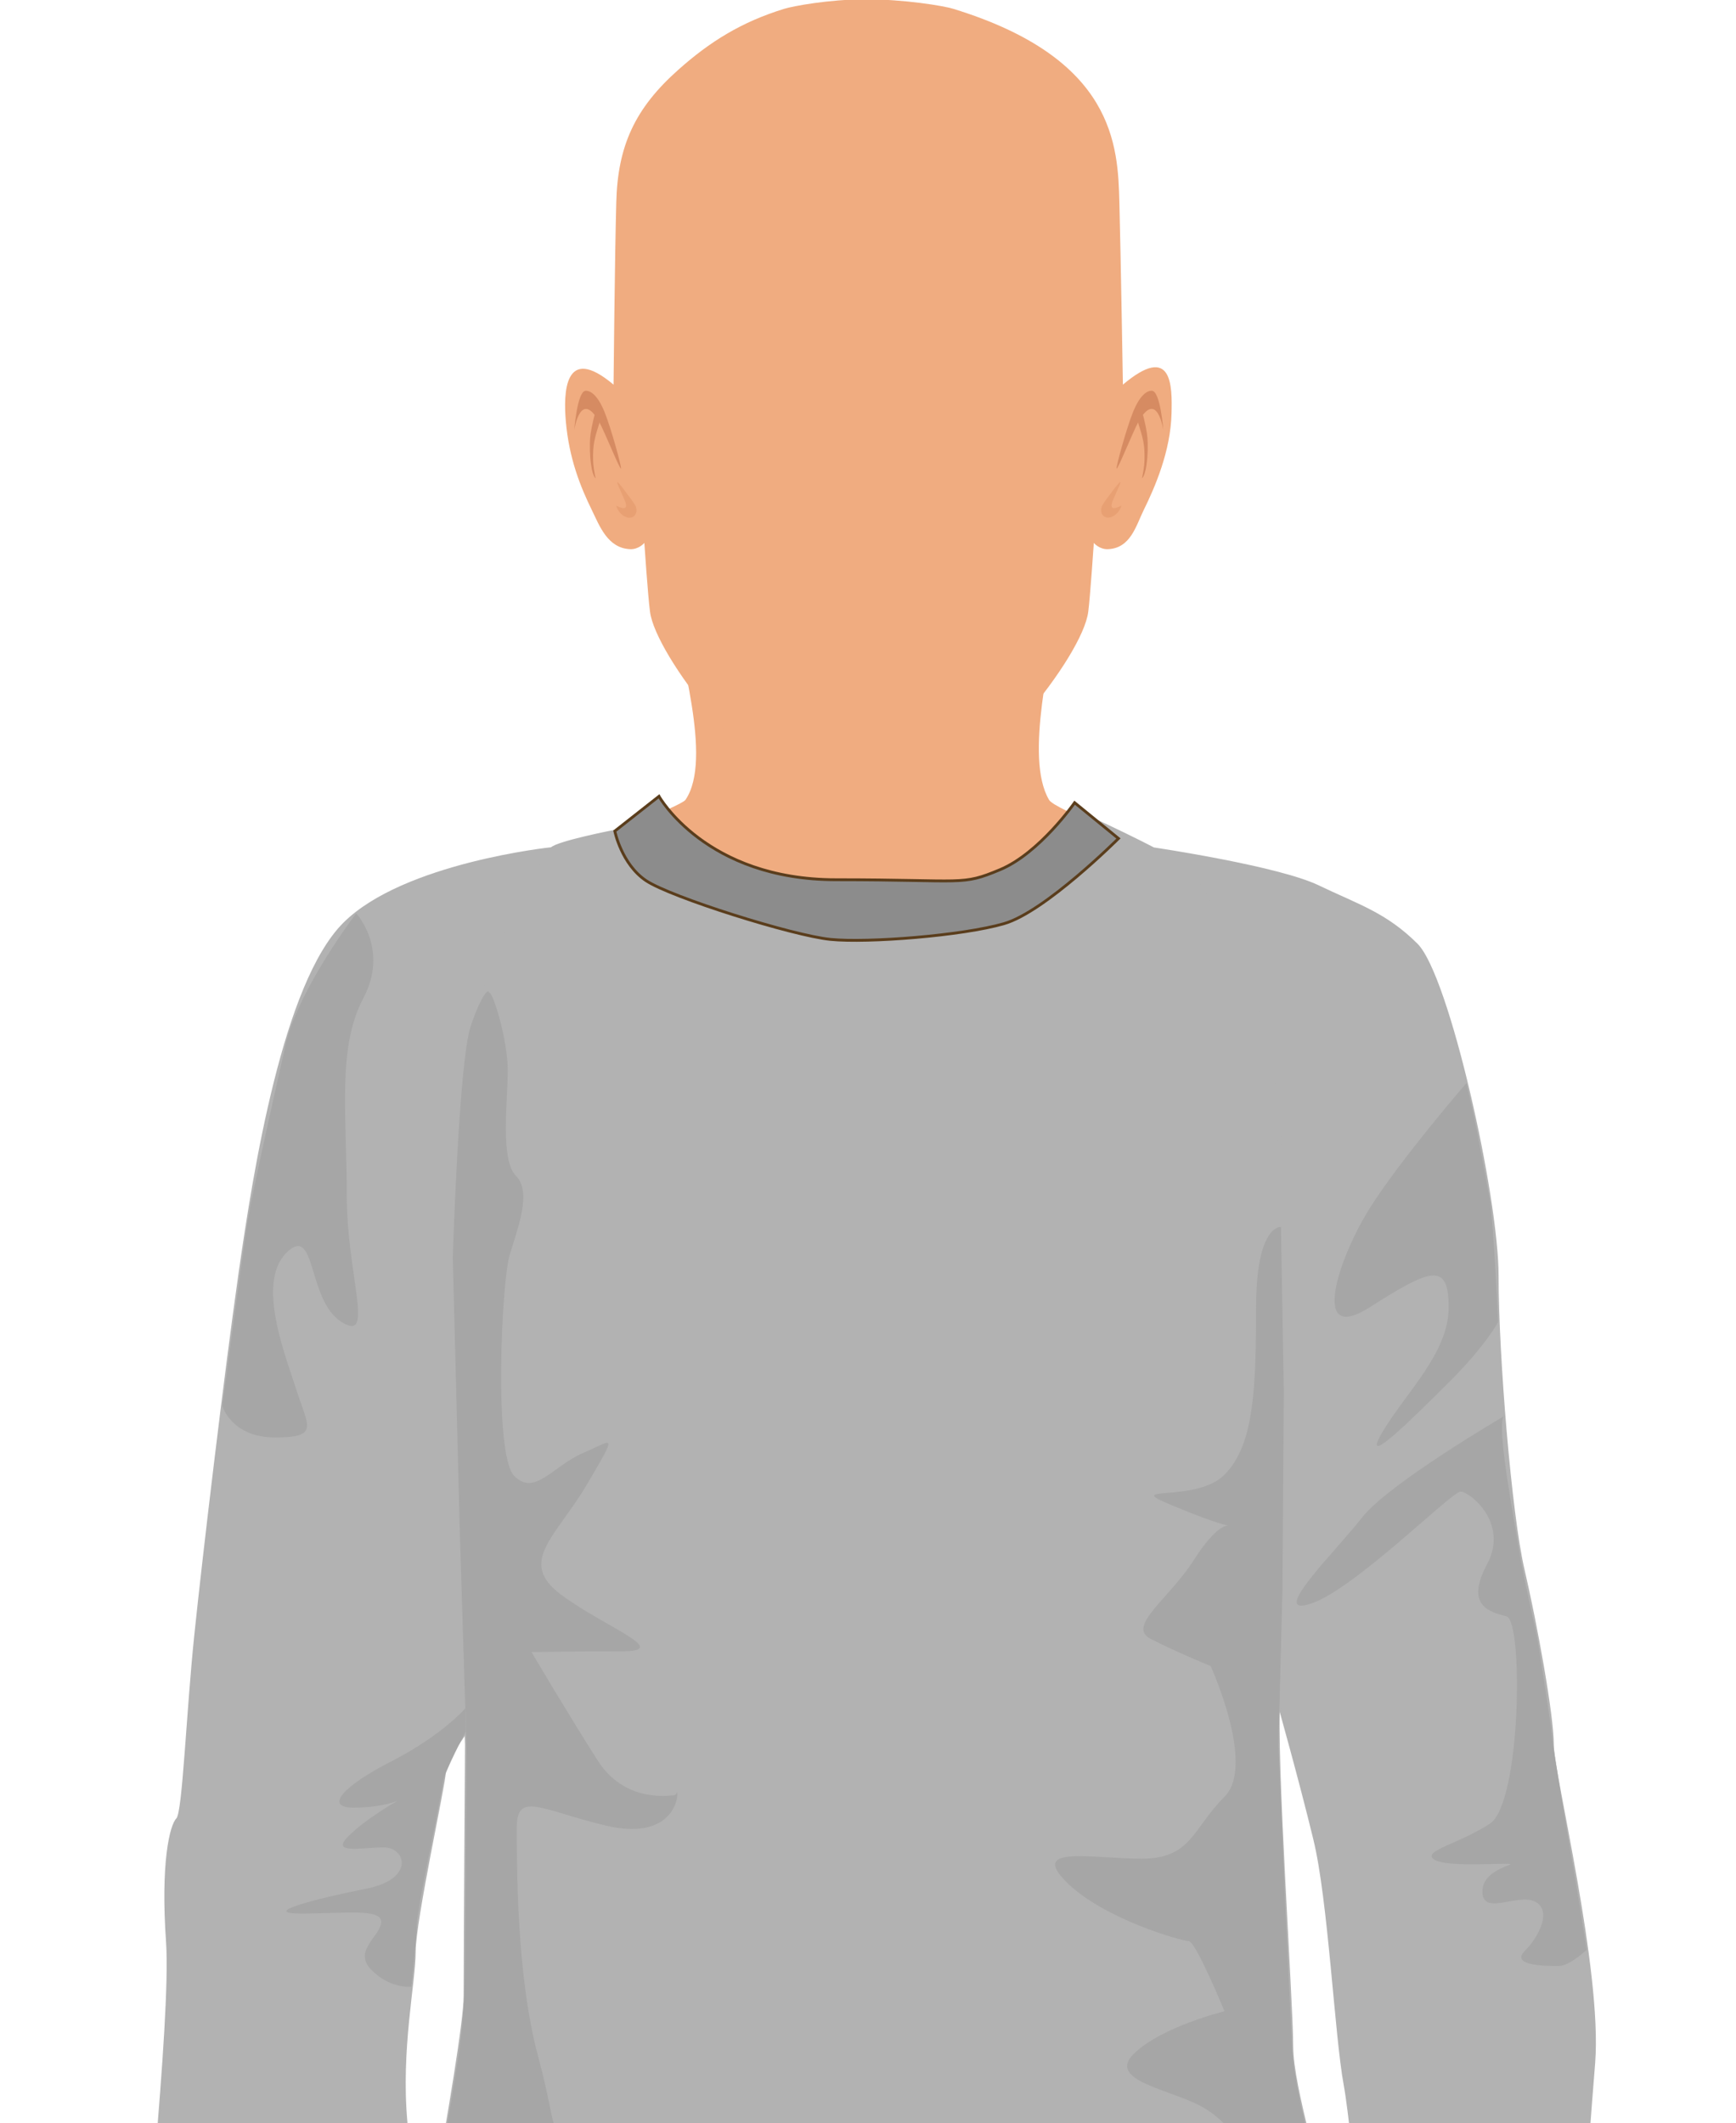 <?xml version="1.0" encoding="utf-8"?>
<!-- Generator: Adobe Illustrator 23.0.6, SVG Export Plug-In . SVG Version: 6.00 Build 0)  -->
<svg version="1.1" id="Capa_1" xmlns="http://www.w3.org/2000/svg" xmlns:xlink="http://www.w3.org/1999/xlink" x="0px" y="0px"
	 viewBox="0 0 152.79 186.83" style="enable-background:new 0 0 152.79 186.83;" xml:space="preserve">
<style type="text/css">
	.st0{fill:#F0AC80;}
	.st1{fill-rule:evenodd;clip-rule:evenodd;fill:#D68B62;}
	.st2{fill-rule:evenodd;clip-rule:evenodd;fill:#E8A073;}
	.st3{fill:#BFE9FF;}
	.st4{fill:#A8E1FF;}
	.st5{fill:#A3DEFF;}
	.st6{fill:#B0E3FF;}
	.st7{fill:#FF5955;}
	.st8{fill:#FF0000;}
	.st9{fill:#3A8A00;}
	.st10{fill:#417400;}
	.st11{fill:#4D4D4D;}
	.st12{fill:#333333;}
	.st13{fill:#1B1464;}
	.st14{fill:#271D91;}
	.st15{fill:#B2B2B2;stroke:#B2B2B2;stroke-width:0.25;}
	.st16{fill:#8C8C8C;stroke:#5A3D1C;stroke-width:0.25;}
	.st17{fill:#A6A6A6;}
	.st18{fill:#FFFFFF;stroke:#B2B2B2;stroke-width:0.25;}
	.st19{fill:#EBEBEB;}
	.st20{stroke:#000000;stroke-width:0.25;}
	.st21{fill:#8C8C8C;stroke:#003642;stroke-width:0.25;}
	.st22{fill:#7A7A7A;}
	.st23{fill:#666666;stroke:#666666;stroke-width:0.25;}
	.st24{fill:#141414;}
	.st25{fill:#FFFFFF;stroke:#B2B2B2;}
	.st26{fill:#EDEDED;}
	.st27{fill:#694721;}
	.st28{fill:#5A3D1C;}
	.st29{fill:#006631;}
	.st30{fill:#00592B;}
	.st31{fill:#035B73;stroke:#003642;stroke-width:0.25;}
	.st32{fill:#02495C;stroke:#003642;stroke-width:0.25;}
	.st33{fill:#02495C;}
	.st34{fill:#820000;stroke:#730000;}
	.st35{fill:#5C0000;stroke:#5A3D1C;stroke-width:0.25;}
	.st36{fill:#780000;}
	.st37{fill:#006B33;stroke:#003642;stroke-width:0.25;}
	.st38{fill:#00592B;stroke:#003642;stroke-width:0.25;}
	.st39{fill:#DB8C3D;stroke:#003642;stroke-width:0.25;}
	.st40{fill:#C2803D;}
	.st41{fill:#DB6D00;stroke:#003642;stroke-width:0.25;}
	.st42{fill:#3F3F3F;stroke:#3F3F3F;stroke-width:0.25;}
	.st43{stroke:#3F3F3F;stroke-width:0.25;}
	.st44{fill:#262626;}
	.st45{fill:#5A3D1C;stroke:#003642;stroke-width:0.25;}
	.st46{fill:#52361A;}
	.st47{fill:#422C15;stroke:#003642;stroke-width:0.25;}
	.st48{fill:#FFFFFF;stroke:#E8E8E8;}
	.st49{fill:#E3E3E3;}
	.st50{fill:#B2B2B2;}
	.st51{fill:#FFBF00;}
	.st52{fill:#F5B700;}
	.st53{fill:#EBAF00;stroke:#D19D00;stroke-width:0.25;}
	.st54{fill:#D010B1;}
	.st55{fill:#A60D8C;}
	.st56{fill:#00A33D;}
	.st57{fill:#008033;}
	.st58{fill:#00D4FF;}
	.st59{fill:#00ABFF;}
	.st60{fill:#0A0A0A;stroke:#000000;}
	.st61{fill:#666666;stroke:#000000;stroke-width:0.25;}
	.st62{stroke:#000000;}
	.st63{fill:#00B800;}
	.st64{fill:#009C00;}
	.st65{fill:#3F3F3F;}
	.st66{fill:#73A334;stroke:#8CC63F;stroke-width:0.1;}
	.st67{fill:#8CC63F;stroke:#8CC63F;stroke-width:0.1;}
	.st68{fill:#545454;}
	.st69{fill:#7558A4;}
	.st70{fill:#7536D1;}
	.st71{fill:#E2BB95;stroke:#D5AF8C;}
	.st72{fill:#D5AF8C;}
	.st73{fill:#E2BB95;stroke:#D5AF8C;stroke-width:0.5;}
	.st74{fill:#9E2231;}
	.st75{fill:#B72837;}
	.st76{fill:#FFE085;}
	.st77{fill:#EBCE7A;}
	.st78{fill:url(#SVGID_1_);}
	.st79{fill:url(#SVGID_2_);}
	.st80{fill:url(#SVGID_3_);}
	.st81{fill:#D00204;}
	.st82{fill:#D10507;}
	.st83{fill:#D3090B;}
	.st84{fill:#D40C0E;}
	.st85{fill:#D51012;}
	.st86{fill:#D71315;}
	.st87{fill:#D81718;}
	.st88{fill:#D91A1C;}
	.st89{fill:#DB1E1F;}
	.st90{fill:#DC2122;}
	.st91{fill:#DD2526;}
	.st92{fill:#DF2829;}
	.st93{fill:#E02C2D;}
	.st94{fill:#E22F30;}
	.st95{fill:#E33333;}
	.st96{fill:#E43637;}
	.st97{fill:#E63A3A;}
	.st98{fill:#E73D3E;}
	.st99{fill:#E84141;}
	.st100{fill:#EA4444;}
	.st101{fill:#EB4848;}
	.st102{fill:#EC4B4B;}
	.st103{fill:#EE4F4E;}
	.st104{fill:#EF5252;}
	.st105{fill:#F05655;}
	.st106{fill:#F25A59;}
	.st107{fill:#F35D5C;}
	.st108{fill:#047A04;}
	.st109{fill:#57B328;}
	.st110{fill:#507F29;}
	.st111{fill:#DDBB06;}
	.st112{fill:#A80000;}
	.st113{fill:#9E0000;}
	.st114{fill:#8F0000;stroke:#610000;stroke-width:0.25;}
	.st115{fill:#5A3D1C;stroke:#805426;}
	.st116{fill:#63421F;}
	.st117{fill:#5A3D1C;stroke:#6B4620;}
	.st118{fill:url(#SVGID_4_);}
	.st119{fill:#171717;stroke:#000000;}
	.st120{fill:#212121;}
	.st121{fill:url(#SVGID_5_);}
	.st122{fill:#3F3F3F;stroke:#3F3F3F;}
	.st123{fill:#8C8C8C;stroke:#3F3F3F;}
	.st124{fill:#808080;}
	.st125{fill:url(#SVGID_6_);}
	.st126{fill:none;}
	.st127{fill:#D4D4D4;}
	.st128{fill:#D4D4D4;stroke:#B8B8B8;stroke-width:0.5;}
	.st129{fill:#D4D4D4;stroke:#B8B8B8;stroke-width:0.2;}
	.st130{fill:#C7C7C7;}
	.st131{fill:#DBF8FF;stroke:#7DBDCC;stroke-width:0.25;}
	.st132{fill:#C2F3FF;}
	.st133{fill:#F2F2F2;}
	.st134{fill:url(#SVGID_7_);stroke:#000000;}
	.st135{fill:#42210B;stroke:#000000;}
	.st136{fill:#C69C6D;stroke:#000000;}
	.st137{fill:#93278F;stroke:#000000;}
	.st138{fill:#589F3E;}
	.st139{fill:#4D8F39;}
	.st140{fill:#963528;}
	.st141{fill:#AC3A2D;}
	.st142{fill:#211915;}
	.st143{fill:#444242;}
	.st144{fill:#1A1A1A;}
	.st145{fill:#FFFFFF;}
	.st146{fill:#2E2E2E;}
	.st147{fill:#363636;}
	.st148{fill:#666666;}
	.st149{fill:#C69C6D;}
	.st150{fill:#B38D62;}
	.st151{fill:#A67C52;}
	.st152{fill:#8C6239;}
	.st153{fill:#9E10D2;}
	.st154{fill:#8210D2;}
	.st155{fill:#6B6B6B;}
	.st156{fill:#008C08;}
	.st157{fill:#00A308;}
	.st158{fill:#EC2024;}
	.st159{fill:#E31E26;}
	.st160{fill:#BED63A;}
	.st161{fill:#EC1C24;}
	.st162{fill:#00ADEE;}
	.st163{fill:#2E3191;}
</style>
<g>
	<g>
		<path class="st0" d="M104.42,76.05c-3.81-1.97-11.58-4.78-12.09-5.66c-2.22-3.76,0.32-13,0.72-17h-1.01H60.29h-1.01
			c0.4,4,3.51,13.39,1.05,17c-0.39,0.58-8.63,3.65-12.42,5.66c-3.14,1.66-11.71,6.88-12.87,7.31c0.3,0.39,4.09,11.7,8.1,17.76
			c1.84,2.78,2.7,5.47,5.05,7.78c2.43,2.38,5.21,4.34,8.26,5.68c3.67,1.61,7.6,2.4,11.55,2.64c2.7,0.17,5.44,0.14,8.16-0.08
			c2.72,0.23,5.46,0.25,8.16,0.08c3.95-0.25,7.88-1.03,11.55-2.64c3.05-1.34,5.83-3.3,8.26-5.68c2.36-2.31,3.12-5,4.97-7.78
			c4.01-6.06,8.39-17.43,8.69-17.82C116.61,82.91,107.4,77.6,104.42,76.05z"/>
		<g>
			<path class="st0" d="M125.32,95.4c-0.11-0.09-6.89-2.91-7-3c-4.13-3.44,1.37-8.53-2.5-9.97c-4.08-1.52-21.55,3.81-37.23,3.82
				c-0.04,0-1.38,0.03-2.27,0.05c-0.89-0.02-2.23-0.05-2.27-0.05c-15.69-0.01-27.57-9.43-27.57-9.43s-8.39,4.41-12.48,5.94
				C30.15,84.19,130.54,102.19,125.32,95.4z"/>
		</g>
		<path class="st0" d="M98.83,33.85c0,0-0.19-11.41-0.31-16.03c-0.13-4.99-0.38-12.68-14.64-17.05c-0.8-0.25-4.33-0.84-7.76-0.83
			c-3.21,0.01-6.33,0.6-7.08,0.83c-3.78,1.16-6.57,2.9-9.35,5.38c-3.8,3.38-5.33,6.68-5.45,11.67C54.11,22.44,54,33.85,54,33.85
			c-4.37-3.68-4.41,0.8-4.2,3.23c0.29,3.3,1.29,5.77,2.3,7.83c0.67,1.37,1.38,3.34,3.37,3.42c0.75,0.03,1.24-0.55,1.24-0.55
			s0.32,4.75,0.5,6.06c0.51,3.9,9.13,14.86,13.98,15.83c1.47,0.29,9.06,0.3,10.43,0.04c4.79-0.93,13.64-11.86,14.16-15.87
			c0.17-1.31,0.49-6.06,0.49-6.06s0.49,0.58,1.24,0.55c1.99-0.08,2.47-2.05,3.14-3.42c1.01-2.05,2.38-5.21,2.46-8.53
			C103.17,33.99,103.2,30.16,98.83,33.85z"/>
		<g>
			<g>
				<path class="st1" d="M54.65,41.24c0.11-0.01-0.87-3.58-1.45-5c-0.63-1.54-1.27-1.87-1.66-1.85c-0.74,0.04-1,3.47-1,3.47
					s0.54-3.68,2.2-0.72C53.2,37.97,54.52,41.25,54.65,41.24z"/>
				<path class="st1" d="M52.05,37.77c0.05-0.24,0.3-1.65,0.5-1.66c0.24-0.01,0.24,1.01,0.19,1.17c-0.16,0.5-0.32,1-0.43,1.54
					c-0.11,0.56-0.12,1.1-0.11,1.68c0.01,0.51,0.12,1.11,0.22,1.6c-0.39-0.38-0.49-1.9-0.5-2.47C51.9,38.64,51.95,38.32,52.05,37.77
					z"/>
				<path class="st2" d="M55.02,44.12c-0.03-0.09-0.56-1.27-0.6-1.36c-0.38-0.87,0.43,0.25,0.51,0.35c0.4,0.56,0.69,0.87,0.97,1.35
					c0.24,0.41,0.12,1.04-0.43,1.1c-0.46,0.05-1.04-0.39-1.23-1.04C54.2,44.43,55.43,45.24,55.02,44.12z"/>
			</g>
			<g>
				<path class="st1" d="M98.28,41.24c-0.11-0.01,0.87-3.58,1.45-5c0.63-1.54,1.27-1.88,1.66-1.85c0.74,0.04,1,3.47,1,3.47
					s-0.54-3.68-2.2-0.73C99.73,37.97,98.41,41.25,98.28,41.24z"/>
				<path class="st1" d="M100.88,37.77c-0.05-0.24-0.3-1.65-0.5-1.66c-0.24-0.01-0.24,1.01-0.19,1.17c0.16,0.5,0.32,1,0.43,1.54
					c0.11,0.56,0.12,1.1,0.11,1.68c-0.01,0.51-0.12,1.11-0.22,1.6c0.39-0.38,0.49-1.9,0.5-2.47
					C101.03,38.64,100.98,38.32,100.88,37.77z"/>
				<path class="st2" d="M97.91,44.12c0.03-0.09,0.56-1.27,0.6-1.36C98.9,41.88,98.08,43,98,43.1c-0.4,0.56-0.69,0.87-0.97,1.35
					c-0.24,0.41-0.12,1.04,0.43,1.1c0.46,0.05,1.04-0.39,1.24-1.04C98.73,44.43,97.5,45.24,97.91,44.12z"/>
			</g>
		</g>
	</g>
	<g>
		<path class="st15" d="M96.57,72.28c0,0,7.39,3.41,8.57,4.58c1.17,1.16,7.42,13.56,7.42,20.83c0,7.27,0.49,12.19,0.49,17.59
			c0,5.42-0.09,29.55-0.49,34.24c-0.4,4.67,1.13,26.62,1.13,30.51c0,3.87,2.8,11.98,2.8,15.12c0,3.15,2.42,14.41,2.42,21.8
			c0,7.38,0,16.59,0,16.59s-31.6-1.21-45.52-1.21c-13.94,0-38.64,2.3-38.64,2.3s-2.65-7.5-0.96-16.96
			c1.69-9.45,7.14-37.65,7.14-42.01c0-4.36,0.12-22.15,0.12-22.15s-1.22-35.97-1.22-42.14s0.37-17.92,2.78-24.59
			c2.43-6.66,5.4-11.56,5.95-12.1c0.54-0.55,5.56-1.53,5.56-1.53s20.72,9.76,29.67,6.38C92.76,76.13,96.57,72.28,96.57,72.28z"/>
		<path class="st15" d="M48.56,74.68c0,0-12.96,1.35-18.25,6.61c-5.29,5.29-7.9,21.72-9.19,30.77c-1.29,9.04-3.16,24.77-3.89,31.8
			c-0.73,7.01-1.04,15.65-1.6,16.23c-0.57,0.56-1.38,3.87-0.89,10.82c0.47,6.94-2.27,31-2.27,35.51c0,4.53,0.66,24.14,0.66,24.14
			l0,0l17.72-0.4c0,0,0.03-3.31,0.43-8.47c0.4-5.16,5.02-28.58,4.45-34.96c-0.58-6.36,0.73-12.26,0.73-15.01
			c0-2.74,2.65-14.78,2.65-15.74s1.94-3.63,1.94-3.63s-0.56-15.81-0.69-19.93c-0.11-4.12-0.48-15.01-0.5-18.65
			c-0.03-3.63,0.46-12.04,0.46-14.61c0-2.58,0.75-6.34,1.07-7.79c0.33-1.46,1.85-6.22,2.13-6.91c0.29-0.69,2.76-6,3.03-6.5
			C46.83,77.42,48.56,74.68,48.56,74.68z"/>
		<path class="st15" d="M101.59,74.71c0,0,10.93,1.62,14.45,3.33c3.5,1.68,5.9,2.38,8.63,5.1c2.76,2.76,7.1,22.14,7.1,29.15
			c0,7.04,1.15,20.99,2.28,25.84c1.13,4.84,2.58,12.83,2.58,15.41c0,2.59,4.27,19.77,3.64,28c-0.66,8.23-1.79,22.61-1.29,30.51
			c0.47,7.91,2.08,16.41-0.98,19.46c-0.86,0.86-15.41,0.64-15.97-1.14c-0.56-1.76-0.17-15.25-0.66-18.55
			c-0.47-3.31-2.17-23.97-2.98-28.33c-0.81-4.37-1.37-16.31-2.68-21.65c-1.29-5.32-3.16-11.94-3.16-11.94s0.47-22.61,0.47-25.58
			c0-2.98-0.41-22.94-0.44-25.19c-0.03-2.25-0.09-4.22-0.76-6.63c-0.67-2.43-2.88-8.47-3.58-9.96c-0.71-1.51-1.62-3.54-2.37-4.61
			C105.14,76.86,101.59,74.71,101.59,74.71z"/>
		<path class="st17" d="M43.07,87.36c0.33,0,1.62,4.17,1.62,6.85c0,2.67-0.69,7.86,0.73,9.28c1.4,1.42,0.16,4.53-0.56,6.95
			c-0.73,2.43-1.41,17.63,0.4,19.45c1.82,1.82,3.38-0.87,6.05-2.02c2.65-1.12,3.15-2.02,0.4,2.68c-2.74,4.69-6.22,6.87-2.34,9.78
			c3.89,2.89,9.85,4.99,5.34,4.99c-4.52,0-7.93,0.07-7.93,0.07s3.4,5.75,5.81,9.52c2.42,3.81,6.38,3.08,6.71,3.08
			c0.31,0,0.31-0.64,0.31,0c0,0.65-0.8,3.96-6.28,2.67c-5.49-1.29-7.84-3.07-7.84,0.08c0,3.14-0.07,12.99,1.86,20.19
			c1.94,7.18,0.66,6.94,3.96,7.5c3.31,0.56-2.25-0.49-5.08,3.47c-2.82,3.94-7.18,8.87-1.69,12.74c5.49,3.89,6.61,3.89,8.14,3.89
			c1.54,0-7.67-0.89-9.27,2.65c-1.62,3.56-1.78,3.07-0.65,6.21c1.12,3.16-7.51,3.56-6.22,5.82c1.29,2.26,6.94,2.11,12.67,2.11
			c5.74,0,1.61,1.52-1.04,2.81c-2.67,1.29,2.75,4.04,3.87,4.04c1.12,0-0.04,1.09-0.04,1.09s-7.38,0.87-11.41,0.87
			c-4.05,0-5.94,0.13-5.94,0.13s-1.4-6.03-1.4-9.2c0-3.14,0.84-8.95,1.52-12.7c0.69-3.75,2.48-13.38,3.02-16.45
			c0.55-3.06,2.45-13.7,2.78-16.61c0.33-2.91,0.36-5.33,0.38-9.09c0.02-3.75,0.11-15.54,0.11-16.34
			c-0.02-0.82-0.59-19.01-0.59-19.01l-0.62-24.19c0,0,0.53-17.33,1.58-20.37c1.05-3.07,1.53-3.07,1.53-3.07L43.07,87.36z"/>
		<path class="st17" d="M112.74,107.97c0,0-2.19-0.23-2.19,7.14c0,7.4-0.24,12.12-2.78,14.67c-2.54,2.54-9.09,0.83-4.73,2.65
			c4.37,1.82,5.09,1.82,5.09,1.82s-0.98-0.24-3.09,3.09c-2.13,3.33-5.87,5.76-3.81,6.86c2.05,1.08,5.32,2.42,5.32,2.42
			s4,8.73,1.22,11.5c-2.79,2.78-2.91,5.45-7.27,5.45c-4.37,0-9.92-1.22-6.65,2.05c3.27,3.27,10.16,5.2,10.77,5.2
			c0.61,0,3.15,6.18,3.15,6.18s-5.56,1.35-8,3.76c-2.42,2.41,3.51,3.14,6.17,4.73c2.67,1.56,5.2,5.07,5.2,11.37
			c0,6.29-0.48,14.16-5.56,16.23c-5.08,2.05-6,2.96-6,2.96s1.77,3.69,6.85,1.87c5.08-1.82,8.83-1.2,8.83-1.2s0.36,7.37-0.72,8.47
			c-1.09,1.08,4.36,2.3,4.36,2.3s0.13-10.25-0.07-12.92c-0.2-2.67-1.43-12.01-1.67-13.63c-0.24-1.63-1.05-8.81-1.58-11.02
			c-0.53-2.24-1.78-7.07-1.89-10.08c-0.11-3.04-0.55-11.5-0.55-11.5l-0.62-14.74l0.35-13.6l0.12-17.51L112.74,107.97z"/>
		<path class="st17" d="M129.06,95.32c0,0-5.76,6.65-8.5,11c-2.75,4.36-5.33,12.12,0,8.72c5.33-3.39,6.94-4.04,6.94,0
			c0,4.03-3.71,7.43-5.82,10.97c-2.09,3.56,2.84-1.37,5.98-4.5c3.15-3.16,4.2-5.18,4.2-5.18s-0.42-8.72-0.71-10.56
			c-0.31-1.83-1.24-6.72-1.42-7.5C129.57,97.48,129.06,95.32,129.06,95.32z"/>
		<path class="st17" d="M132.37,124.63c0,0-10.12,5.91-12.47,8.89c-2.33,3-8.39,8.89-4.51,7.6c3.87-1.29,12.35-9.85,13.16-9.85
			c0.8,0,4.27,2.74,2.34,6.37c-1.95,3.63,0.14,4.2,1.69,4.6c1.52,0.41,1.29,16.47-1.45,18.25c-2.75,1.78-5.74,2.34-5.02,3.07
			c0.73,0.72,4.69,0.46,6.38,0.46c1.71,0-2.02,0.25-2.02,2.44c0,2.18,3.07,0.15,4.6,0.87c1.54,0.73,0.45,3.03-0.87,4.36
			c-1.35,1.33,2.02,1.33,2.98,1.33s2.47-1.43,2.47-1.43s-0.98-6.22-1.29-7.89c-0.31-1.67-1.67-9.81-1.78-11.05
			c-0.12-1.24-1.11-7.54-1.29-8.54c-0.2-0.98-1.23-5.45-1.56-7.51C133.42,134.57,131.63,125.38,132.37,124.63z"/>
		<path class="st17" d="M25.22,91.59c0,0-3.02,13.22-3.43,15.92c-0.43,2.71-2.22,16.21-2.22,16.21s0.77,2.78,4.65,2.78
			c3.87,0,2.91-0.96,1.93-4c-0.96-3.03-3.63-9.56-0.96-12.23c2.67-2.67,1.82,4.13,4.84,6.05c3.03,1.95,0.49-4,0.49-11.14
			c0-7.14-0.85-12.96,1.45-17.32c2.31-4.34-0.62-7.48-0.62-7.48S26.53,86.68,25.22,91.59z"/>
		<path class="st17" d="M40.94,150.35c0,0-1.96,2.31-6.43,4.62c-4.48,2.29-5.94,4.11-3.4,4.11s3.89-0.61,3.89-0.61
			s-2.8,1.56-4.36,3.15c-1.58,1.58,1.2,0.96,3.14,0.96c1.94,0,2.78,2.79-1.58,3.64c-4.34,0.85-9.43,2.18-5.69,2.18
			c3.77,0,7.04-0.47,7.04,0.73c0,1.22-2.55,2.54-0.86,4.23c1.69,1.71,3.51,1.47,3.51,1.47s0.49-4.47,0.49-5.46
			c0-0.98,1.27-7.16,1.27-7.16s0.89-4.4,1.01-5.33c0.13-0.93,2.02-4.49,2.02-4.49L40.94,150.35z"/>
		<path class="st16" d="M58,70.08c0,0,4.11,7.34,15.58,7.34c11.47,0,10.98,0.56,14.45-0.89c3.47-1.46,6.55-5.89,6.55-5.89l3.86,3.15
			c0,0-6.47,6.47-10.09,7.5C84.72,82.34,76.4,83,73.09,82.67c-3.31-0.33-14.05-3.71-16.23-5.17c-2.16-1.45-2.75-4.36-2.75-4.36
			L58,70.08z"/>
	</g>
</g>
</svg>
